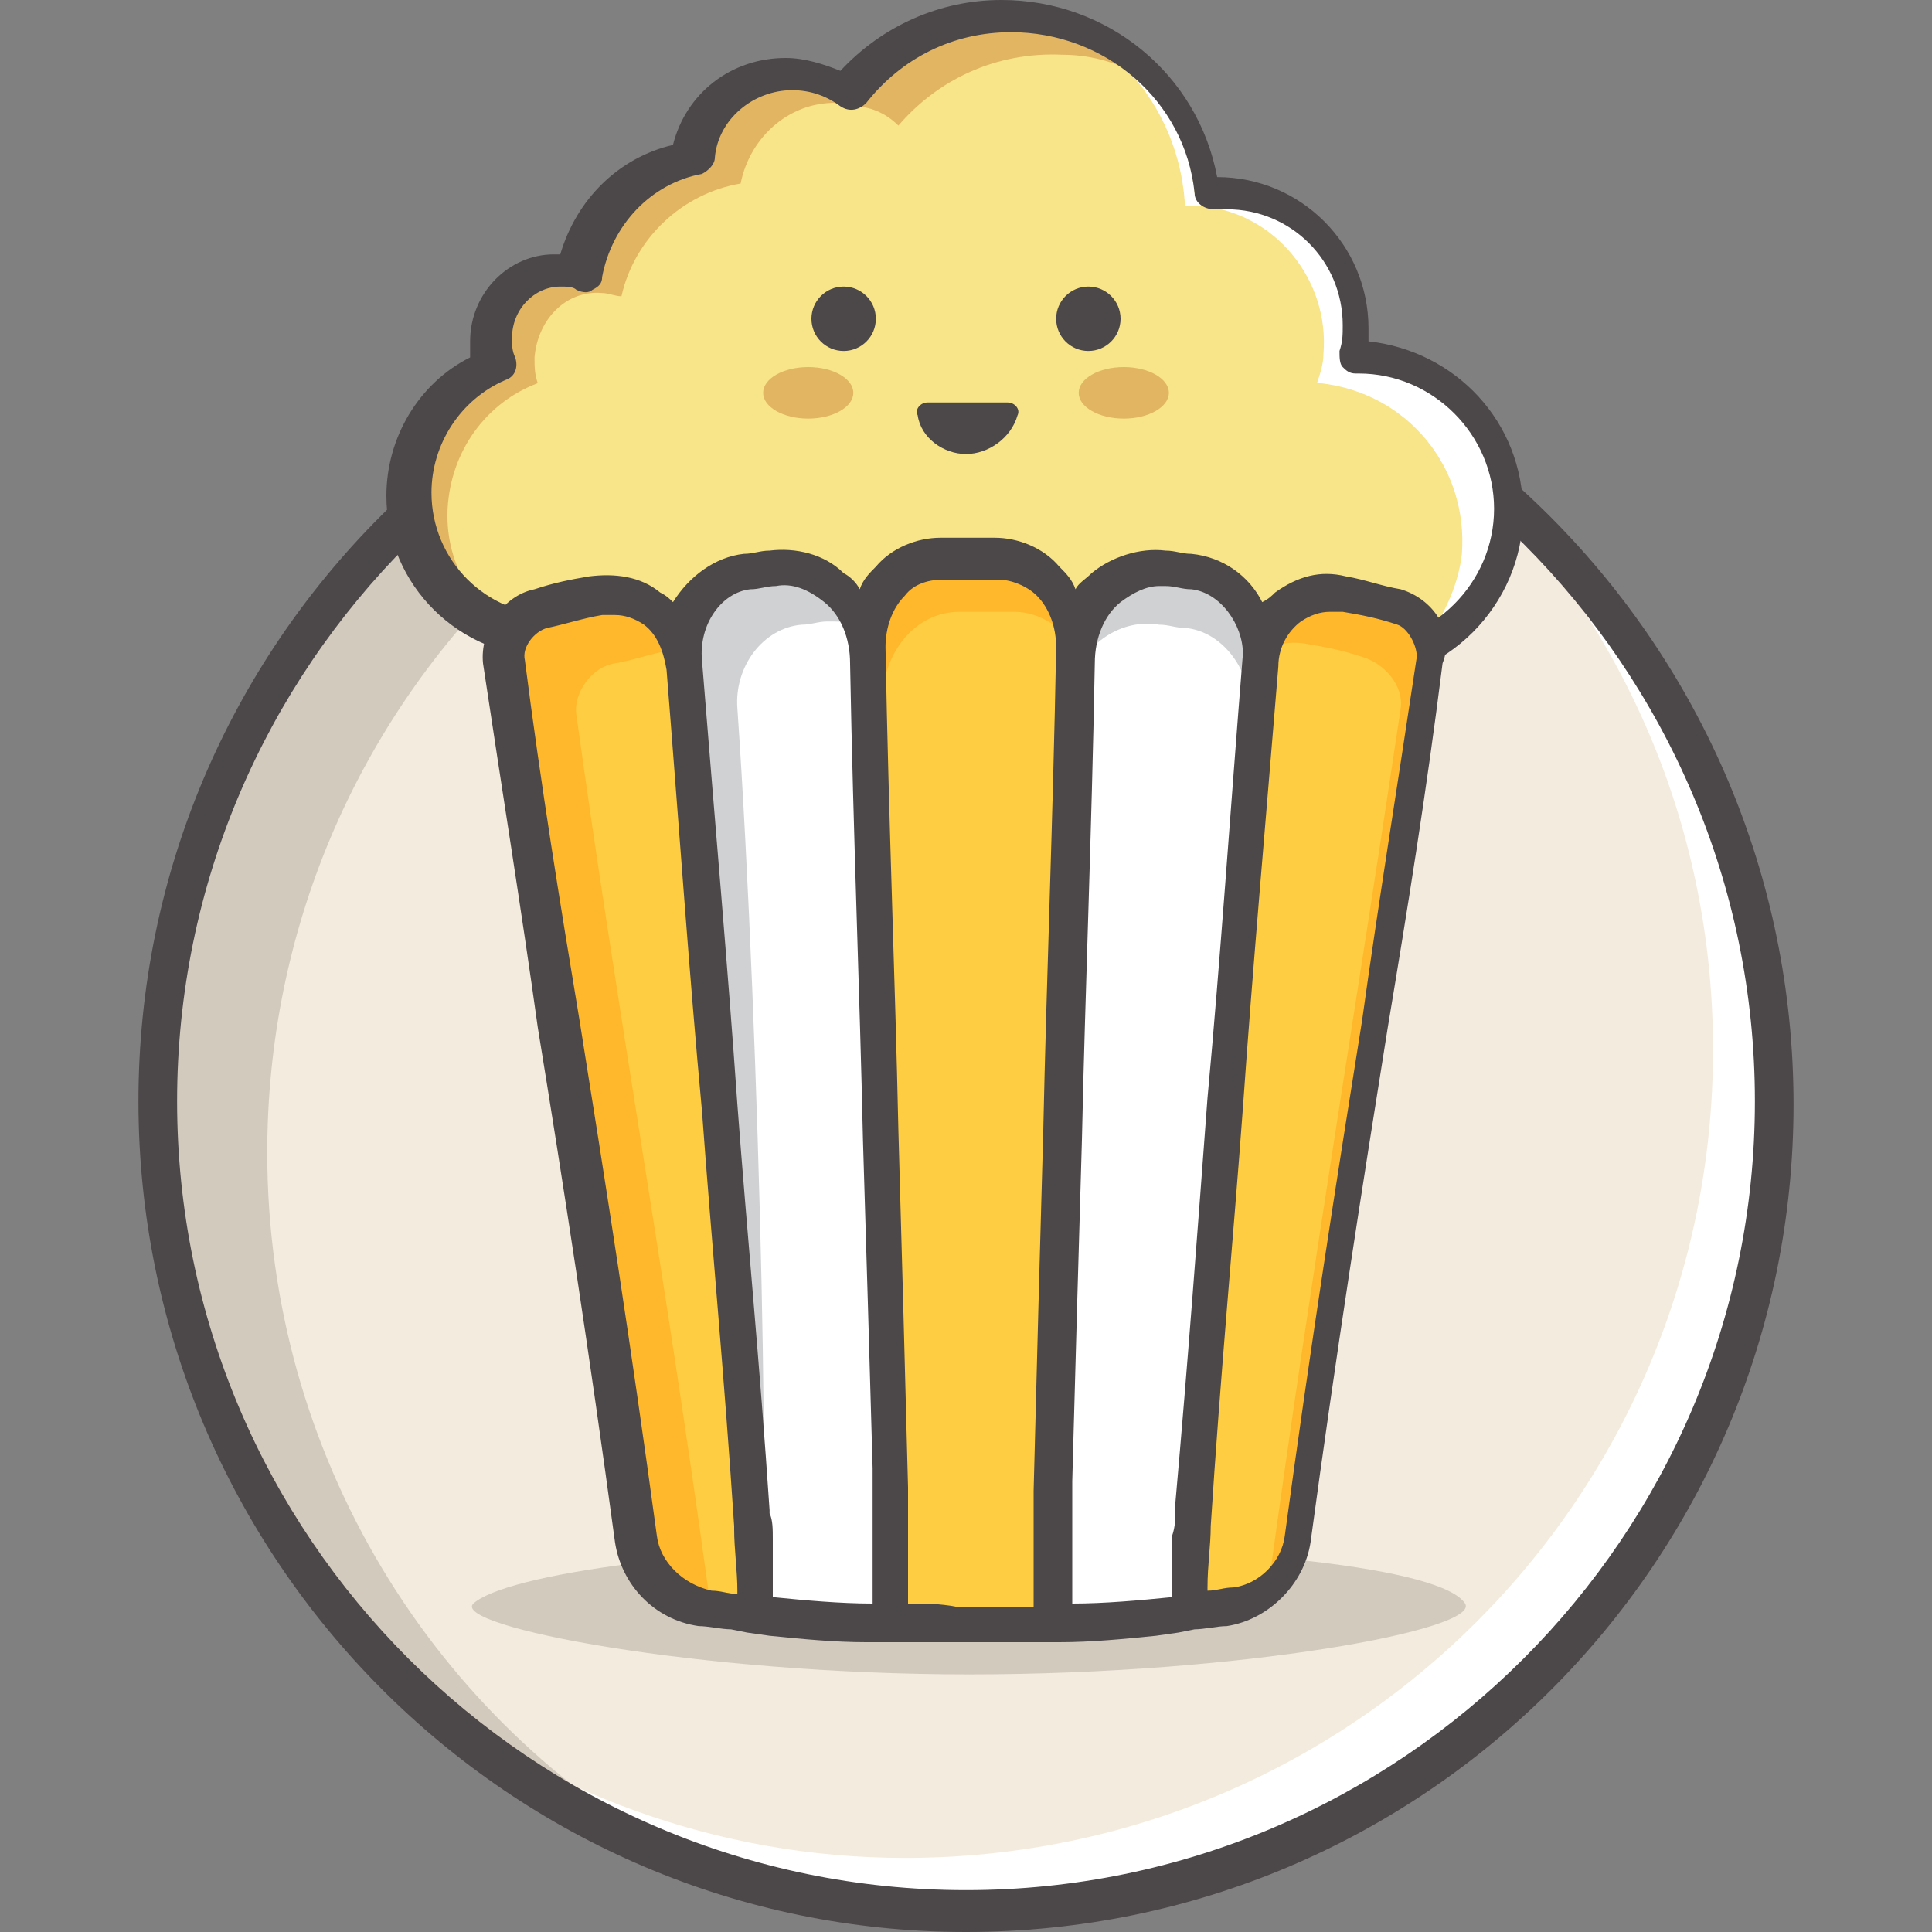 <?xml version="1.0" encoding="utf-8"?>
<!-- Generator: Adobe Illustrator 19.0.0, SVG Export Plug-In . SVG Version: 6.00 Build 0)  -->
<svg version="1.1" id="Capa_1" xmlns="http://www.w3.org/2000/svg" xmlns:xlink="http://www.w3.org/1999/xlink" x="0px" y="0px"
	 viewBox="0 0 60 60" style="enable-background:new 0 0 60 60;" xml:space="preserve">
<rect x="0" y="0" width="60" height="60" fill="#808080" stroke="none"/>
<style type="text/css">
	.st0{fill:#F4EBDF;}
	.st1{fill:#D3CABE;}
	.st2{fill:#FFFFFF;}
	.st3{fill:#4C4748;}
	.st4{fill:#F8E489;}
	.st5{fill:#E1B562;}
	.st6{fill:#FFCD41;}
	.st7{fill:#FFB82C;}
	.st8{fill:#D0D1D3;}
</style>
<g id="XMLID_1_">
	<ellipse id="XMLID_3_" class="st0" cx="30" cy="34.2" rx="25.1" ry="25.1"/>
	<path id="XMLID_10_" class="st1" d="M8.3,35.8c0-13.9,11.2-25.1,25.1-25.1c3.1,0,6,0.6,8.8,1.6c-3.6-2-7.8-3.2-12.2-3.2
		C16.1,9.1,4.9,20.4,4.9,34.2c0,10.8,6.8,20,16.3,23.5C13.5,53.5,8.3,45.2,8.3,35.8z"/>
	<path id="XMLID_9_" class="st2" d="M45.6,14.6c4.7,4.6,7.6,10.9,7.6,18c0,13.9-11.2,25.1-25.1,25.1c-5.9,0-11.3-2.1-15.6-5.5
		c4.5,4.4,10.7,7.2,17.5,7.2c13.9,0,25.1-11.3,25.1-25.1C55.1,26.3,51.4,19.2,45.6,14.6z"/>
	<path id="XMLID_4_" class="st3" d="M30,60C15.8,60,4.3,48.4,4.3,34.2S15.8,8.5,30,8.5c14.2,0,25.7,11.6,25.7,25.8S44.2,60,30,60z
		 M30,9.7c-13.5,0-24.5,11-24.5,24.5s11,24.5,24.5,24.5s24.5-11,24.5-24.5S43.5,9.7,30,9.7z"/>
	<path id="XMLID_2_" class="st1" d="M45.5,49.8c0.5,0.8-6.9,2.2-15.4,2.2s-16.1-1.5-15.4-2.2c1-0.9,6.9-1.8,15.4-1.8
		S44.8,48.7,45.5,49.8z"/>
	<g id="XMLID_83_">
		<path id="XMLID_57_" class="st4" d="M42,11.1c0,0-0.1,0-0.1,0c0.1-0.3,0.1-0.6,0.1-0.9C42,7.9,40.2,6,37.9,6c-0.2,0-0.3,0-0.5,0
			c-0.4-3.1-3-5.5-6.2-5.5c-2,0-3.8,1-5,2.4c-0.5-0.4-1.1-0.6-1.8-0.6c-1.5,0-2.8,1.1-3,2.6c-1.8,0.4-3.2,1.8-3.5,3.6
			c-0.2-0.1-0.4-0.1-0.6-0.1c-1.1,0-2,0.9-2,2.1c0,0.3,0.1,0.6,0.2,0.8c-1.6,0.7-2.7,2.2-2.7,4c0,2.4,2,4.4,4.4,4.4
			c0.5,0,1-0.1,1.5-0.3v2.6h21.2V20c0.7,0.4,1.5,0.6,2.4,0.6c2.6,0,4.8-2.1,4.8-4.8C46.8,13.2,44.7,11.1,42,11.1z"/>
		<g id="XMLID_87_">
			<path id="XMLID_91_" class="st2" d="M41.8,11.1c0,0-0.1,0-0.1,0c0.1-0.3,0.1-0.6,0.1-0.9c0-2.3-1.9-4.2-4.2-4.2
				c-0.2,0-0.3,0-0.5,0c-0.2-2-1.4-3.6-3-4.6c1.6,1.1,2.6,3,2.7,5c0.2,0,0.3,0,0.5,0c2.3,0.2,4,2.3,3.8,4.6c0,0.3-0.1,0.6-0.2,0.9
				c0,0,0.1,0,0.1,0c2.7,0.3,4.6,2.6,4.4,5.3c-0.1,0.9-0.5,1.8-1,2.5c1.3-0.8,2.2-2.3,2.2-4C46.5,13.2,44.4,11.1,41.8,11.1z"/>
		</g>
		<g id="XMLID_85_">
			<path id="XMLID_86_" class="st5" d="M27.9,3.9c1.2-1.4,3-2.3,5.1-2.2c0.8,0,1.6,0.2,2.3,0.6c-1.1-0.9-2.4-1.4-3.9-1.4
				c-2,0-3.8,0.9-4.9,2.4C27,3.3,27.5,3.5,27.9,3.9z"/>
			<path id="XMLID_90_" class="st5" d="M13.9,15.8c0.1-1.8,1.2-3.3,2.8-3.9c-0.1-0.3-0.1-0.5-0.1-0.8c0.1-1.2,1-2.1,2.1-2
				c0.2,0,0.4,0.1,0.6,0.1c0.4-1.8,1.9-3.2,3.7-3.5c0.3-1.5,1.6-2.6,3.1-2.5c0.1,0,0.1,0,0.2,0c-0.5-0.3-1.1-0.5-1.7-0.5
				c-1.5,0-2.8,1.1-3,2.6c-1.8,0.4-3.2,1.8-3.5,3.6c-0.2-0.1-0.4-0.1-0.6-0.1c-1.1,0-2,0.9-2,2.1c0,0.3,0.1,0.6,0.2,0.8
				c-1.6,0.7-2.7,2.2-2.7,4c0,2.3,1.8,4.2,4.1,4.4C15.1,19.6,13.8,17.8,13.9,15.8z"/>
		</g>
		<path id="XMLID_80_" class="st3" d="M39.7,22.8H18.5c-0.3,0-0.6-0.2-0.6-0.6v-1.9c-0.3,0.1-0.6,0.1-0.9,0.1c-2.7,0-5-2.2-5-5
			c0-1.8,1-3.5,2.6-4.3c0-0.2,0-0.3,0-0.5c0-1.5,1.2-2.7,2.6-2.7c0.1,0,0.1,0,0.2,0c0.5-1.7,1.8-3,3.5-3.4c0.4-1.6,1.8-2.7,3.5-2.7
			c0.6,0,1.2,0.2,1.7,0.4C27.4,0.8,29.2,0,31.1,0c3.3,0,6.1,2.3,6.7,5.5c0,0,0,0,0,0c2.6,0,4.7,2.1,4.7,4.7c0,0.1,0,0.2,0,0.4
			c2.7,0.3,4.8,2.5,4.8,5.3c0,2.9-2.4,5.3-5.3,5.3c-0.6,0-1.2-0.1-1.8-0.3v1.4C40.3,22.6,40,22.8,39.7,22.8z M19.1,21.7h20.1V20
			c0-0.2,0.1-0.4,0.3-0.5c0.2-0.1,0.4-0.1,0.6,0c0.6,0.4,1.4,0.5,2.1,0.5c2.3,0,4.2-1.9,4.2-4.2c0-2.3-1.9-4.2-4.2-4.2l0,0
			c0,0-0.1,0-0.1,0c-0.2,0-0.3-0.1-0.4-0.2c-0.1-0.1-0.1-0.3-0.1-0.5c0.1-0.3,0.1-0.5,0.1-0.8c0-2-1.6-3.6-3.6-3.6
			c-0.1,0-0.3,0-0.4,0c-0.3,0-0.6-0.2-0.6-0.5c-0.3-2.9-2.8-5-5.7-5c-1.8,0-3.4,0.8-4.5,2.2c-0.2,0.2-0.5,0.3-0.8,0.1
			c-0.4-0.3-0.9-0.5-1.5-0.5c-1.2,0-2.3,0.9-2.4,2.1c0,0.2-0.2,0.4-0.4,0.5c-1.6,0.3-2.8,1.6-3.1,3.2c0,0.2-0.1,0.3-0.3,0.4
			c-0.1,0.1-0.3,0.1-0.5,0c-0.1-0.1-0.3-0.1-0.5-0.1c-0.8,0-1.5,0.7-1.5,1.6c0,0.2,0,0.4,0.1,0.6c0.1,0.3,0,0.6-0.3,0.7
			c-1.4,0.6-2.3,2-2.3,3.5c0,2.1,1.7,3.8,3.8,3.8c0.4,0,0.9-0.1,1.3-0.2c0.2-0.1,0.4,0,0.5,0.1s0.2,0.3,0.2,0.5V21.7z"/>
		<path id="XMLID_72_" class="st6" d="M23.5,50c-0.5-0.1-1-0.1-1.5-0.2c-1.1-0.2-2-1-2.1-2.1c-1.4-10.2-2.8-17.8-4.1-27.2
			c-0.1-0.7,0.5-1.5,1.2-1.6c0.6-0.1,1.1-0.3,1.7-0.4c1.4-0.3,2.5,0.7,2.6,2.1C22,31.2,22.7,39.1,23.5,50z"/>
		<path id="XMLID_68_" class="st2" d="M27.7,50.4c-1.4-0.1-2.8-0.2-4.2-0.3c-0.8-11-1.5-19-2.3-29.7c-0.1-1.3,0.8-2.5,2-2.6
			c0.3,0,0.5-0.1,0.8-0.1c1.6-0.2,2.8,1.1,2.9,2.9C27.1,31.4,27.4,39.5,27.7,50.4z"/>
		<path id="XMLID_64_" class="st6" d="M36.8,50c0.5-0.1,1-0.1,1.5-0.2c1.1-0.2,2-1,2.1-2.1c1.4-10.2,2.8-17.8,4.1-27.2
			c0.1-0.7-0.5-1.5-1.2-1.6c-0.6-0.1-1.1-0.3-1.7-0.4c-1.4-0.3-2.5,0.7-2.6,2.1C38.3,31.2,37.6,39.1,36.8,50z"/>
		<path id="XMLID_60_" class="st2" d="M32.6,50.4c1.4-0.1,2.8-0.2,4.2-0.3c0.8-11,1.5-19,2.3-29.7c0.1-1.3-0.8-2.5-2-2.6
			c-0.3,0-0.5-0.1-0.8-0.1c-1.6-0.2-2.8,1.1-2.9,2.9C33.1,31.4,32.9,39.5,32.6,50.4z"/>
		<path id="XMLID_52_" class="st6" d="M31,17.4c-0.2,0-1.6,0-1.7,0c-1.3,0-2.4,1.3-2.4,2.8c0.3,11,0.5,19.2,0.8,30.2
			c0.7,0,1.4,0,2.1,0c0.7,0,2.2,0,2.9,0c0.3-11,0.5-19.2,0.8-30.2C33.4,18.7,32.4,17.4,31,17.4z"/>
		<path id="XMLID_47_" class="st6" d="M23.5,50c-0.5-0.1-1-0.1-1.5-0.2c-1.1-0.2-2-1-2.1-2.1c-1.4-10.2-2.8-17.8-4.1-27.2
			c-0.1-0.7,0.5-1.5,1.2-1.6c0.6-0.1,1.1-0.3,1.7-0.4c1.4-0.3,2.5,0.7,2.6,2.1C22,31.2,22.7,39.1,23.5,50z"/>
		<path id="XMLID_58_" class="st7" d="M22,49.4c-1.4-10.2-2.8-17.8-4.1-27.2c-0.1-0.7,0.5-1.5,1.2-1.6c0.6-0.1,1.1-0.3,1.7-0.4
			c0.1,0,0.2,0,0.4,0c-0.3-1.1-1.3-1.8-2.5-1.6c-0.6,0.1-1.1,0.2-1.7,0.4c-0.7,0.2-1.3,0.9-1.2,1.6c1.4,9.4,2.7,17,4.1,27.2
			c0.1,1.1,1,2,2.1,2.1c0.1,0,0.1,0,0.2,0C22.1,49.7,22,49.5,22,49.4z"/>
		<path id="XMLID_53_" class="st2" d="M27.7,50.4c-1.4-0.1-2.8-0.2-4.2-0.3c-0.8-11-1.5-19-2.3-29.7c-0.1-1.3,0.8-2.5,2-2.6
			c0.3,0,0.5-0.1,0.8-0.1c1.6-0.2,2.8,1.1,2.9,2.9C27.1,31.4,27.4,39.5,27.7,50.4z"/>
		<path id="XMLID_61_" class="st8" d="M22.9,22c-0.1-1.3,0.8-2.5,2-2.6c0.3,0,0.5-0.1,0.8-0.1c0.3,0,0.7,0,1,0.1
			c-0.4-1.1-1.5-1.9-2.7-1.7c-0.3,0-0.5,0.1-0.8,0.1c-1.2,0.1-2.1,1.4-2,2.6C21.9,31,22.7,39.1,23.5,50C24,50.1,23.6,32.1,22.9,22z"
			/>
		<path id="XMLID_62_" class="st7" d="M27.4,21.8c0-1.5,1-2.8,2.4-2.8c0.2,0,1.6,0,1.7,0c0.7,0,1.4,0.4,1.8,1c0-1.4-1.1-2.6-2.4-2.6
			c-0.2,0-1.6,0-1.7,0c-1.3,0-2.4,1.3-2.4,2.8c0.3,11,0.5,19.2,0.8,30.2c0.2,0,0.3,0,0.5,0C27.9,40.1,27.7,32.2,27.4,21.8z"/>
		<path id="XMLID_63_" class="st8" d="M37,17.8c-0.3,0-0.5-0.1-0.8-0.1c-1.6-0.2-2.8,1.1-2.9,2.9c0,0.2,0,0.3,0,0.5
			c0.4-1.1,1.5-1.9,2.7-1.7c0.3,0,0.5,0.1,0.8,0.1c1.2,0.1,2.1,1.4,2,2.6c-0.7,10.1-1.4,17.9-2.2,28c0,0,0.1,0,0.1,0
			c0.8-11,1.5-19,2.3-29.7C39.2,19.1,38.2,17.9,37,17.8z"/>
		<path id="XMLID_65_" class="st7" d="M43.4,18.9c-0.6-0.1-1.1-0.3-1.7-0.4c-1.2-0.3-2.3,0.5-2.5,1.7c0.4-0.2,0.9-0.3,1.4-0.2
			c0.6,0.1,1.1,0.2,1.7,0.4c0.7,0.2,1.3,0.9,1.2,1.6c-1.4,9.4-2.7,17-4.1,27.2c0,0.1,0,0.1,0,0.2c0.6-0.4,1.1-1,1.2-1.8
			c1.4-10.2,2.8-17.8,4.1-27.2C44.6,19.8,44.1,19,43.4,18.9z"/>
		<path id="XMLID_56_" class="st3" d="M43.5,18.3c-0.6-0.1-1.1-0.3-1.7-0.4c-0.8-0.2-1.5,0-2.2,0.5c-0.1,0.1-0.2,0.2-0.4,0.3
			c-0.4-0.8-1.2-1.4-2.2-1.5c-0.3,0-0.5-0.1-0.8-0.1c-0.8-0.1-1.7,0.2-2.3,0.7c-0.2,0.2-0.4,0.3-0.5,0.5c-0.1-0.3-0.3-0.5-0.5-0.7
			c-0.5-0.6-1.3-0.9-2-0.9c-0.2,0-1.6,0-1.7,0c-0.7,0-1.5,0.3-2,0.9c-0.2,0.2-0.4,0.4-0.5,0.7c-0.1-0.2-0.3-0.4-0.5-0.5
			c-0.6-0.6-1.5-0.8-2.3-0.7c-0.3,0-0.5,0.1-0.8,0.1c-0.9,0.1-1.7,0.7-2.2,1.5c-0.1-0.1-0.2-0.2-0.4-0.3c-0.6-0.5-1.4-0.6-2.2-0.5
			c-0.6,0.1-1.1,0.2-1.7,0.4c-1,0.2-1.7,1.3-1.6,2.3c0.6,4,1.2,7.7,1.7,11.3c0.8,4.9,1.6,10.1,2.4,16c0.2,1.3,1.2,2.4,2.6,2.6
			c0.3,0,0.7,0.1,1,0.1l0,0l0.5,0.1c0,0,0,0,0,0l0.7,0.1l0,0c1,0.1,2,0.2,3,0.2l0,0l0.5,0c0,0,0,0,0,0l0.6,0l0,0c0.5,0,1,0,1.5,0
			c0.5,0,1.6,0,2.3,0l0,0l0.6,0c0,0,0,0,0,0l0.5,0l0,0c1,0,2-0.1,3-0.2l0,0l0.7-0.1c0,0,0,0,0,0l0.5-0.1l0,0c0.3,0,0.7-0.1,1-0.1
			c1.3-0.2,2.4-1.3,2.6-2.6c0.8-5.9,1.6-11,2.4-16c0.6-3.6,1.2-7.3,1.7-11.3C45.2,19.6,44.5,18.6,43.5,18.3z M34.8,18.7
			c0.4-0.3,0.8-0.5,1.2-0.5c0.1,0,0.1,0,0.2,0c0.3,0,0.5,0.1,0.8,0.1c0.9,0.1,1.6,1.1,1.6,2c-0.4,5-0.7,9.5-1.1,13.8
			c-0.3,4-0.6,8.1-1,12.6c0,0.1,0,0.1,0,0.2c0,0.3,0,0.5-0.1,0.8c0,0.1,0,0.2,0,0.4c0,0.2,0,0.4,0,0.7c0,0.1,0,0.3,0,0.4
			c0,0.1,0,0.3,0,0.4c-1,0.1-2.1,0.2-3.1,0.2c0-0.2,0-0.5,0-0.7c0-0.4,0-0.7,0-1.1c0-0.2,0-0.4,0-0.6c0-0.5,0-0.9,0-1.4c0,0,0,0,0,0
			c0.1-3.7,0.2-7.2,0.3-10.6c0.1-4.6,0.3-9.4,0.4-14.8C34,19.8,34.3,19.1,34.8,18.7z M23.3,18.3c0.3,0,0.5-0.1,0.8-0.1
			c0.5-0.1,1,0.1,1.5,0.5c0.5,0.4,0.8,1.1,0.8,1.9c0.1,5.4,0.3,10.2,0.4,14.8c0.1,3.3,0.2,6.6,0.3,10.2c0,0.2,0,0.4,0,0.6
			c0,0.3,0,0.7,0,1c0,0.3,0,0.6,0,0.9c0,0.3,0,0.6,0,1c0,0.2,0,0.5,0,0.7c-1,0-2.1-0.1-3.1-0.2c0-0.1,0-0.3,0-0.4c0-0.1,0-0.3,0-0.4
			c0-0.2,0-0.5,0-0.7c0-0.1,0-0.2,0-0.3c0-0.3,0-0.6-0.1-0.8c0,0,0-0.1,0-0.1c-0.3-4.5-0.7-8.6-1-12.6c-0.3-4.3-0.7-8.8-1.1-13.8
			C21.7,19.4,22.4,18.4,23.3,18.3z M20.4,47.7c-0.8-5.9-1.6-11-2.4-16c-0.6-3.6-1.2-7.3-1.7-11.2c-0.1-0.4,0.3-0.9,0.7-1
			c0.5-0.1,1.1-0.3,1.7-0.4c0.1,0,0.2,0,0.4,0c0.3,0,0.6,0.1,0.9,0.3c0.4,0.3,0.6,0.8,0.7,1.4c0.4,5,0.7,9.4,1.1,13.7
			c0.3,4.1,0.7,8.3,1,12.9c0,0,0,0,0,0.1c0,0.6,0.1,1.3,0.1,1.9c0,0,0,0,0,0.1c-0.3,0-0.5-0.1-0.8-0.1
			C21.2,49.2,20.5,48.5,20.4,47.7z M28.2,49.8c0-0.3,0-0.6,0-0.9c0-0.3,0-0.5,0-0.8c0-0.5,0-1,0-1.5c0-0.1,0-0.3,0-0.4
			c-0.1-3.9-0.2-7.6-0.3-11.1c-0.1-4.7-0.3-9.5-0.4-15c0-0.6,0.2-1.2,0.6-1.6c0.3-0.4,0.8-0.5,1.2-0.5c0.1,0,1.6,0,1.7,0h0
			c0.4,0,0.9,0.2,1.2,0.5c0.4,0.4,0.6,1,0.6,1.6c-0.1,5.4-0.3,10.3-0.4,15c-0.1,3.6-0.2,7.2-0.3,11.2c0,0.1,0,0.2,0,0.3
			c0,0.5,0,1,0,1.5c0,0.3,0,0.7,0,1.1c0,0.2,0,0.4,0,0.7c-0.8,0-1.8,0-2.4,0C29.2,49.8,28.7,49.8,28.2,49.8z M44,20.4
			c-0.6,4-1.2,7.7-1.7,11.3c-0.8,5-1.6,10.1-2.4,16c-0.1,0.8-0.8,1.5-1.6,1.6c-0.3,0-0.5,0.1-0.8,0.1c0,0,0,0,0-0.1
			c0-0.7,0.1-1.3,0.1-1.9c0,0,0,0,0,0c0.3-4.7,0.7-8.9,1-13c0.3-4.3,0.7-8.8,1.1-13.7c0-0.6,0.3-1.1,0.7-1.4
			c0.3-0.2,0.6-0.3,0.9-0.3c0.1,0,0.2,0,0.4,0c0.6,0.1,1.1,0.2,1.7,0.4C43.7,19.5,44,20,44,20.4z"/>
		<g id="XMLID_79_">
			<g id="XMLID_73_">
				<path id="XMLID_78_" class="st3" d="M30,14.1c0.7,0,1.4-0.5,1.6-1.2c0.1-0.2-0.1-0.4-0.3-0.4h-2.5c-0.2,0-0.4,0.2-0.3,0.4
					C28.6,13.6,29.3,14.1,30,14.1z"/>
			</g>
			<g id="XMLID_70_">
				<ellipse id="XMLID_71_" class="st3" cx="26.2" cy="9.9" rx="1" ry="1"/>
			</g>
			<g id="XMLID_67_">
				<ellipse id="XMLID_69_" class="st3" cx="33.8" cy="9.9" rx="1" ry="1"/>
			</g>
			<g id="XMLID_59_">
				<ellipse id="XMLID_66_" class="st5" cx="25.1" cy="12.2" rx="1.4" ry="0.8"/>
			</g>
			<g id="XMLID_48_">
				<ellipse id="XMLID_54_" class="st5" cx="34.9" cy="12.2" rx="1.4" ry="0.8"/>
			</g>
		</g>
	</g>
</g>
</svg>
